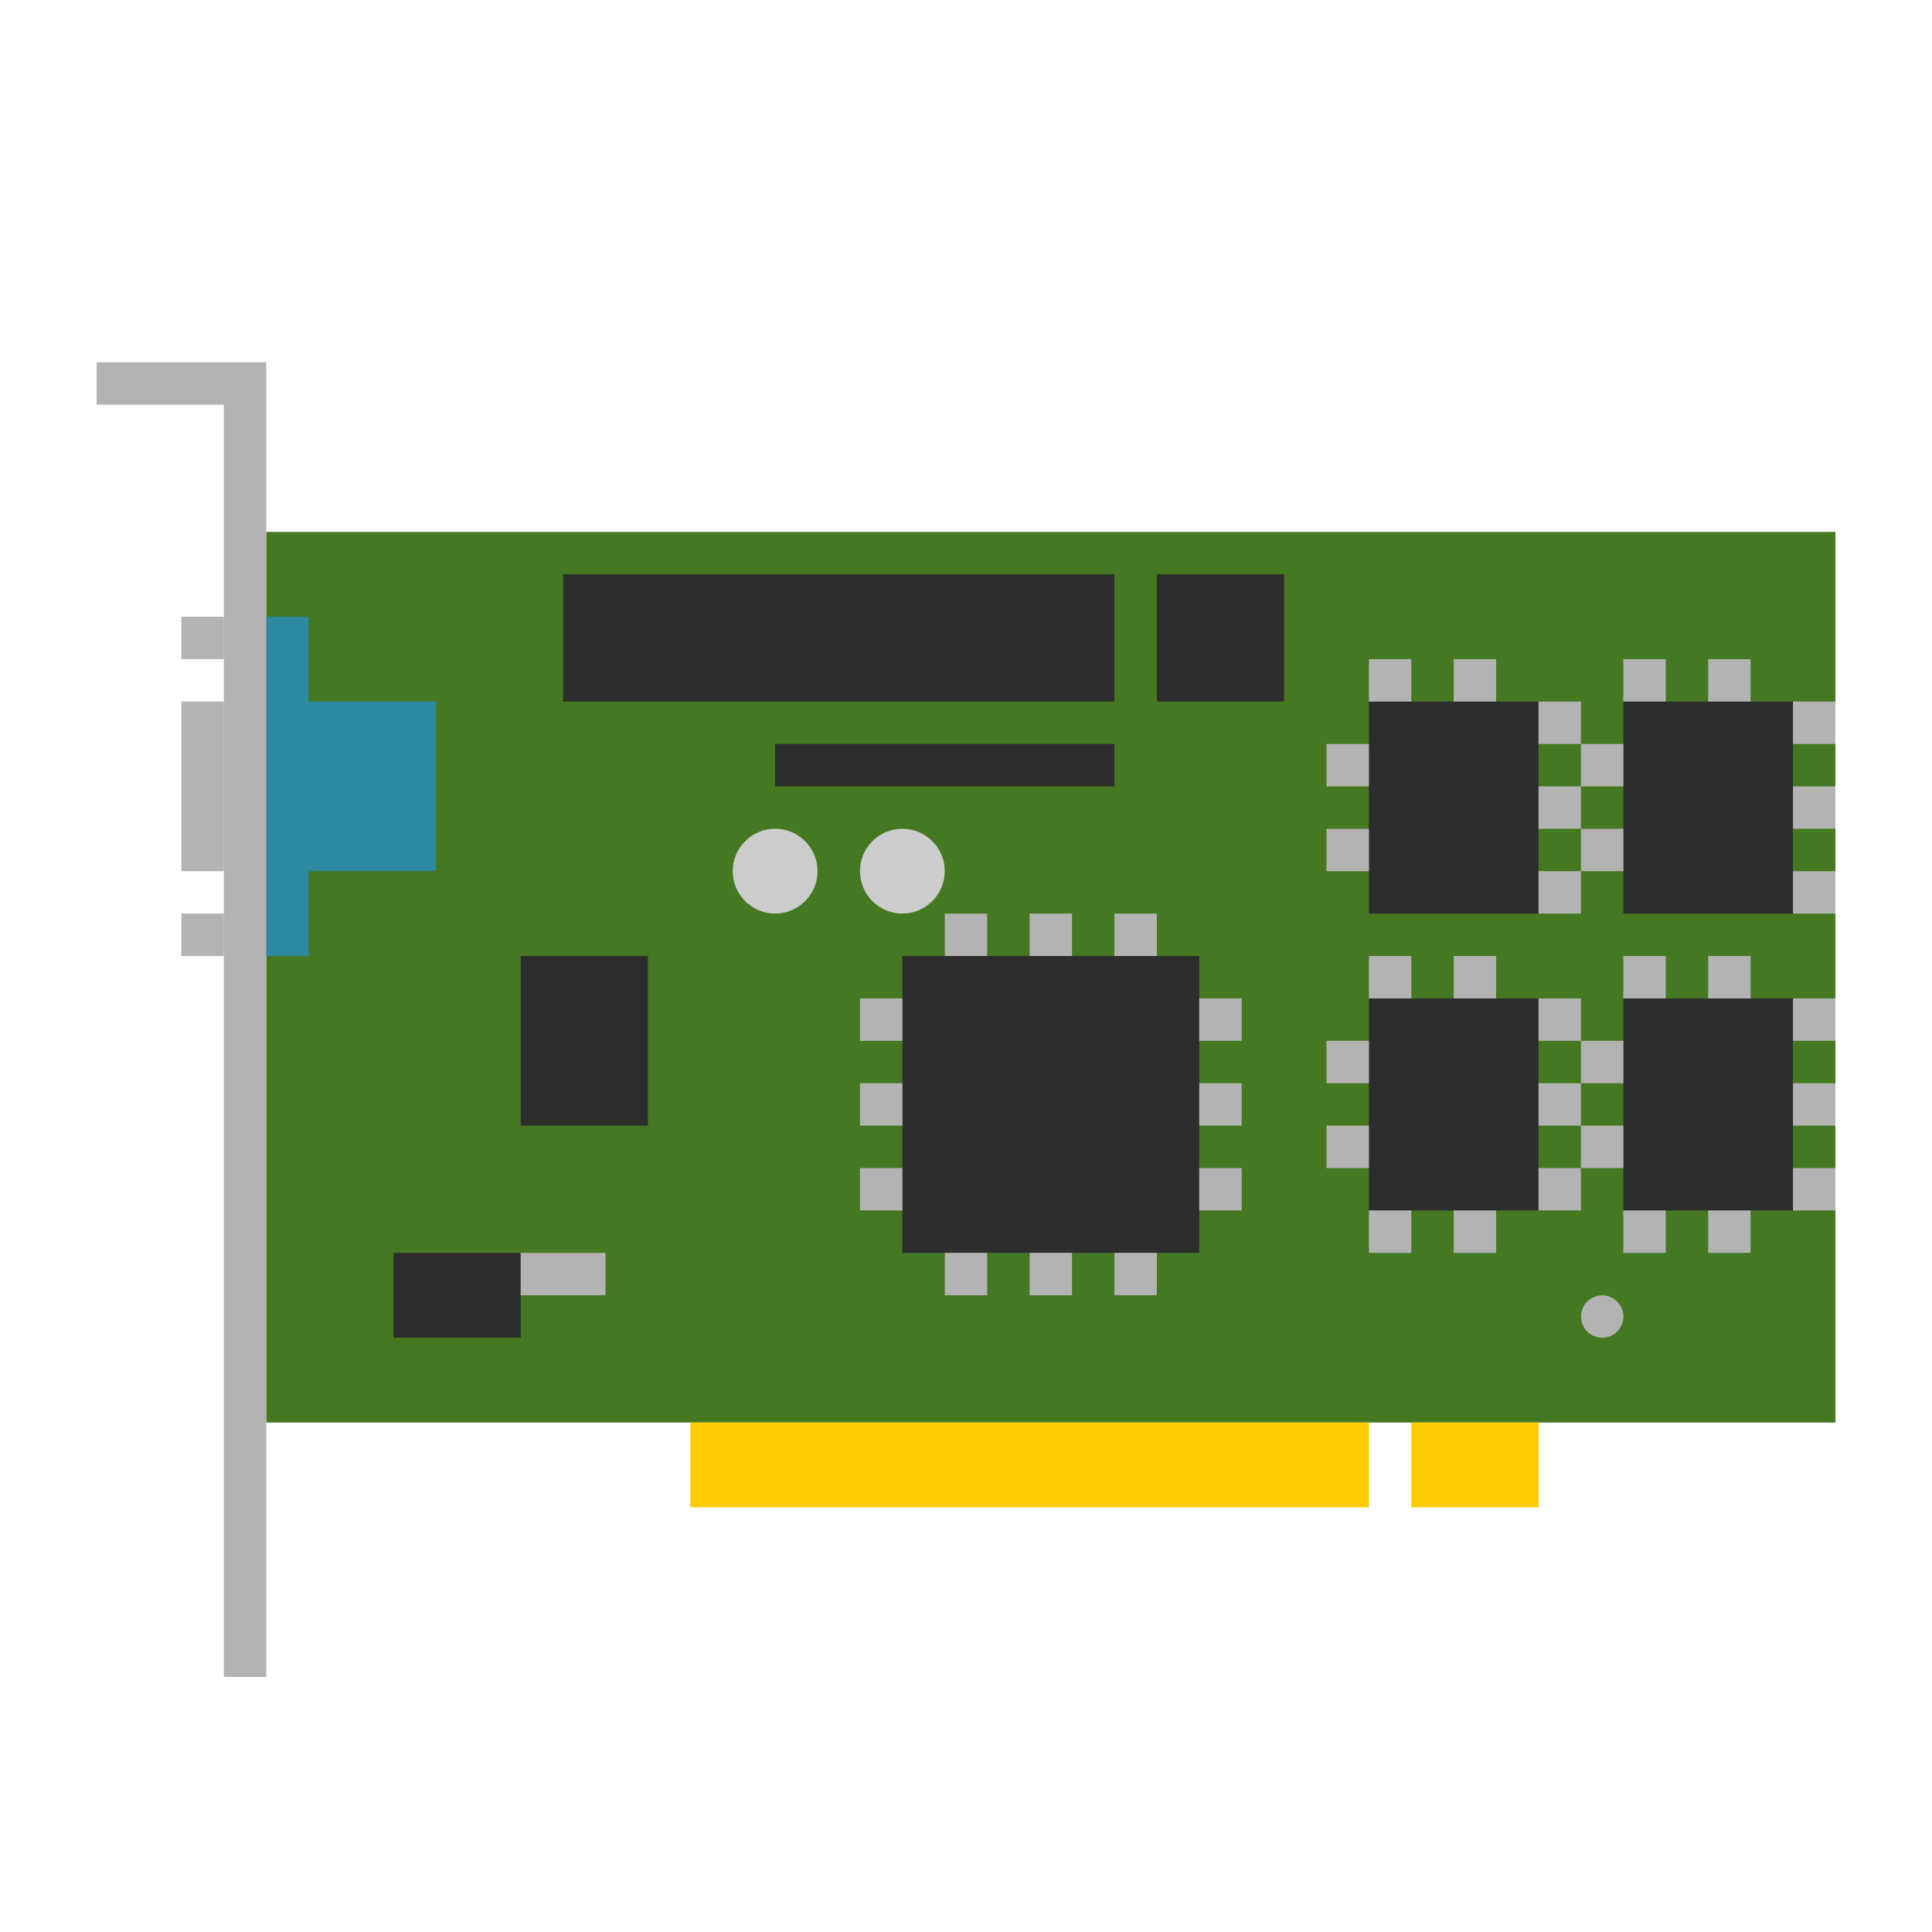 <?xml version="1.0" encoding="UTF-8" standalone="no"?>
<!-- Created with Inkscape (http://www.inkscape.org/) -->

<svg
   xmlns:dc="http://purl.org/dc/elements/1.1/"
   xmlns:cc="http://creativecommons.org/ns#"
   xmlns:rdf="http://www.w3.org/1999/02/22-rdf-syntax-ns#"
   xmlns:svg="http://www.w3.org/2000/svg"
   xmlns="http://www.w3.org/2000/svg"
   xmlns:sodipodi="http://sodipodi.sourceforge.net/DTD/sodipodi-0.dtd"
   xmlns:inkscape="http://www.inkscape.org/namespaces/inkscape"
   id="svg2"
   sodipodi:docname="audio-card.svg"
   viewBox="0 0 500 500"
   version="1.1"
   inkscape:version="0.48.5 r10040"
   width="100%"
   height="100%">
  <defs
     id="defs4" />
  <sodipodi:namedview
     id="base"
     fit-margin-left="0"
     inkscape:zoom="0.70710678"
     borderopacity="1.0"
     inkscape:snap-intersection-paths="true"
     inkscape:cx="128.13295"
     inkscape:cy="356.3904"
     inkscape:object-paths="true"
     inkscape:window-maximized="1"
     showgrid="false"
     fit-margin-right="0"
     inkscape:document-units="px"
     bordercolor="#666666"
     inkscape:window-x="0"
     inkscape:window-y="0"
     inkscape:snap-smooth-nodes="true"
     inkscape:object-nodes="true"
     fit-margin-bottom="0"
     inkscape:window-width="1366"
     inkscape:pageopacity="0.0"
     inkscape:pageshadow="2"
     pagecolor="#ffffff"
     inkscape:current-layer="layer1"
     inkscape:window-height="716"
     fit-margin-top="0">
    <inkscape:grid
       id="grid2996"
       originy="-1004px"
       enabled="true"
       originx="-10px"
       visible="true"
       snapvisiblegridlinesonly="true"
       type="xygrid"
       empspacing="5" />
  </sodipodi:namedview>
  <g
     id="layer1"
     inkscape:label="Layer 1"
     inkscape:groupmode="layer"
     transform="translate(-10,451.638)">
    <rect
       id="rect3816"
       style="color:#000000;fill:#447821;fill-opacity:1;fill-rule:evenodd"
       height="230.488"
       width="406.098"
       y="-313.979"
       x="78.902" />
    <path
       id="rect2998"
       style="fill:#b3b3b3;fill-rule:evenodd"
       d="m 35,-357.882 v 10.976 h 32.927 v 329.268 h 10.976 v -329.268 -10.976 H 67.927 35 z"
       inkscape:connector-curvature="0" />
    <rect
       id="rect3002"
       style="fill:#b3b3b3;fill-rule:evenodd"
       height="43.902"
       width="10.976"
       y="-270.079"
       x="56.951" />
    <rect
       id="rect3004"
       style="fill:#b3b3b3;fill-rule:evenodd"
       height="10.976"
       width="10.976"
       y="-292.03"
       x="56.951" />
    <path
       id="rect3010"
       style="color:#000000;fill:#2c89a0;fill-opacity:1;fill-rule:evenodd"
       d="m 78.902,-292.028 v 21.951 43.902 21.951 h 10.976 v -21.951 h 32.927 v -43.902 H 89.878 v -21.951 h -10.976 z"
       inkscape:connector-curvature="0" />
    <rect
       id="rect3808"
       style="fill:#b3b3b3;fill-rule:evenodd"
       height="10.976"
       width="10.976"
       y="-215.201"
       x="56.951" />
    <rect
       id="rect3818"
       style="color:#000000;fill:#2d2d2d;fill-rule:evenodd"
       height="76.829"
       width="76.829"
       y="-204.223"
       x="243.537" />
    <rect
       id="rect3820"
       style="color:#000000;fill:#2d2d2d;fill-rule:evenodd"
       height="54.878"
       width="43.902"
       y="-193.248"
       x="364.268" />
    <rect
       id="rect3822"
       style="color:#000000;fill:#2d2d2d;fill-rule:evenodd"
       height="54.878"
       width="43.902"
       y="-270.079"
       x="364.268" />
    <rect
       id="rect3824"
       style="color:#000000;fill:#2d2d2d;fill-rule:evenodd"
       height="54.878"
       width="43.902"
       y="-270.079"
       x="430.122" />
    <rect
       id="rect3826"
       style="color:#000000;fill:#2d2d2d;fill-rule:evenodd"
       height="54.878"
       width="43.902"
       y="-193.25"
       x="430.122" />
    <rect
       id="rect3828"
       style="color:#000000;fill:#ffcc00;fill-rule:evenodd"
       height="21.951"
       width="175.61"
       y="-83.493"
       x="188.659" />
    <rect
       id="rect3830"
       style="color:#000000;fill:#ffcc00;fill-rule:evenodd"
       height="21.951"
       width="32.927"
       y="-83.493"
       x="375.244" />
    <rect
       id="rect3848"
       style="color:#000000;fill:#2d2d2d;fill-rule:evenodd"
       height="32.927"
       width="142.683"
       y="-303.004"
       x="155.732" />
    <rect
       id="rect3850"
       style="color:#000000;fill:#2d2d2d;fill-rule:evenodd"
       height="32.927"
       width="32.927"
       y="-303.004"
       x="309.39" />
    <rect
       id="rect3852"
       style="color:#000000;fill:#2d2d2d;fill-rule:evenodd"
       height="10.976"
       width="87.805"
       y="-259.101"
       x="210.61" />
    <path
       id="path3854"
       sodipodi:rx="0.5"
       sodipodi:ry="0.5"
       style="color:#000000;fill:#cccccc;fill-rule:evenodd"
       sodipodi:type="arc"
       d="M 19,20.5 C 19,20.776 18.776,21 18.5,21 18.224,21 18,20.776 18,20.5 18,20.224 18.224,20 18.5,20 c 0.276,0 0.5,0.224 0.5,0.5 z"
       transform="matrix(21.951,0,0,21.951,-195.488,-676.176)"
       sodipodi:cy="20.5"
       sodipodi:cx="18.5" />
    <path
       id="path3856"
       sodipodi:rx="0.5"
       sodipodi:ry="0.5"
       style="color:#000000;fill:#cccccc;fill-rule:evenodd"
       sodipodi:type="arc"
       d="M 22,20.5 C 22,20.776 21.776,21 21.5,21 21.224,21 21,20.776 21,20.5 21,20.224 21.224,20 21.5,20 c 0.276,0 0.5,0.224 0.5,0.5 z"
       transform="matrix(21.951,0,0,21.951,-228.415,-676.176)"
       sodipodi:cy="20.5"
       sodipodi:cx="21.5" />
    <rect
       id="rect3858"
       style="color:#000000;fill:#2d2d2d;fill-rule:evenodd"
       height="43.902"
       width="32.927"
       y="-204.223"
       x="144.756" />
    <rect
       id="rect3860"
       style="color:#000000;fill:#2d2d2d;fill-rule:evenodd"
       height="21.951"
       width="32.927"
       y="-127.394"
       x="111.829" />
    <path
       id="path3862"
       sodipodi:rx="0.5"
       sodipodi:ry="0.5"
       style="color:#000000;fill:#b3b3b3;fill-rule:evenodd"
       sodipodi:type="arc"
       d="M 39,31.5 C 39,31.776 38.776,32 38.5,32 38.224,32 38,31.776 38,31.5 38,31.224 38.224,31 38.5,31 c 0.276,0 0.5,0.224 0.5,0.5 z"
       transform="matrix(10.976,0,0,10.976,2.073,-456.662)"
       sodipodi:cy="31.5"
       sodipodi:cx="38.5" />
    <rect
       id="rect3864"
       style="color:#000000;fill:#b3b3b3;fill-rule:evenodd"
       height="10.976"
       width="10.976"
       y="-193.248"
       x="232.561" />
    <rect
       id="rect3866"
       style="color:#000000;fill:#b3b3b3;fill-rule:evenodd"
       height="10.976"
       width="10.976"
       y="-171.298"
       x="232.561" />
    <rect
       id="rect3868"
       style="color:#000000;fill:#b3b3b3;fill-rule:evenodd"
       height="10.976"
       width="10.976"
       y="-149.347"
       x="232.561" />
    <rect
       id="rect3870"
       style="color:#000000;fill:#b3b3b3;fill-rule:evenodd"
       height="10.976"
       width="10.976"
       y="-127.396"
       x="254.512" />
    <rect
       id="rect3872"
       style="color:#000000;fill:#b3b3b3;fill-rule:evenodd"
       height="10.976"
       width="10.976"
       y="-127.396"
       x="276.463" />
    <rect
       id="rect3874"
       style="color:#000000;fill:#b3b3b3;fill-rule:evenodd"
       height="10.976"
       width="10.976"
       y="-127.396"
       x="298.415" />
    <rect
       id="rect3876"
       style="color:#000000;fill:#b3b3b3;fill-rule:evenodd"
       height="10.976"
       width="10.976"
       y="-149.347"
       x="320.366" />
    <rect
       id="rect3878"
       style="color:#000000;fill:#b3b3b3;fill-rule:evenodd"
       height="10.976"
       width="10.976"
       y="-171.298"
       x="320.366" />
    <rect
       id="rect3880"
       style="color:#000000;fill:#b3b3b3;fill-rule:evenodd"
       height="10.976"
       width="10.976"
       y="-193.25"
       x="320.366" />
    <rect
       id="rect3882"
       style="color:#000000;fill:#b3b3b3;fill-rule:evenodd"
       height="10.976"
       width="10.976"
       y="-215.201"
       x="298.415" />
    <rect
       id="rect3884"
       style="color:#000000;fill:#b3b3b3;fill-rule:evenodd"
       height="10.976"
       width="10.976"
       y="-215.201"
       x="276.463" />
    <rect
       id="rect3886"
       style="color:#000000;fill:#b3b3b3;fill-rule:evenodd"
       height="10.976"
       width="10.976"
       y="-215.201"
       x="254.512" />
    <rect
       id="rect3888"
       style="color:#000000;fill:#b3b3b3;fill-rule:evenodd"
       height="10.976"
       width="10.976"
       y="-204.225"
       x="364.268" />
    <rect
       id="rect3890"
       style="color:#000000;fill:#b3b3b3;fill-rule:evenodd"
       height="10.976"
       width="10.976"
       y="-204.225"
       x="386.22" />
    <rect
       id="rect3892"
       style="color:#000000;fill:#b3b3b3;fill-rule:evenodd"
       height="10.976"
       width="10.976"
       y="-193.25"
       x="408.171" />
    <rect
       id="rect3894"
       style="color:#000000;fill:#b3b3b3;fill-rule:evenodd"
       height="10.976"
       width="10.976"
       y="-171.298"
       x="408.171" />
    <rect
       id="rect3896"
       style="color:#000000;fill:#b3b3b3;fill-rule:evenodd"
       height="10.976"
       width="10.976"
       y="-149.347"
       x="408.171" />
    <rect
       id="rect3898"
       style="color:#000000;fill:#b3b3b3;fill-rule:evenodd"
       height="10.976"
       width="10.976"
       y="-138.372"
       x="386.22" />
    <rect
       id="rect3900"
       style="color:#000000;fill:#b3b3b3;fill-rule:evenodd"
       height="10.976"
       width="10.976"
       y="-138.372"
       x="364.268" />
    <rect
       id="rect3902"
       style="color:#000000;fill:#b3b3b3;fill-rule:evenodd"
       height="10.976"
       width="10.976"
       y="-160.323"
       x="353.293" />
    <rect
       id="rect3904"
       style="color:#000000;fill:#b3b3b3;fill-rule:evenodd"
       height="10.976"
       width="10.976"
       y="-182.274"
       x="353.293" />
    <rect
       id="rect3906"
       style="color:#000000;fill:#b3b3b3;fill-rule:evenodd"
       height="10.976"
       width="21.951"
       y="-127.396"
       x="144.756" />
    <rect
       id="rect3964"
       style="color:#000000;fill:#b3b3b3;fill-rule:evenodd"
       height="10.976"
       width="10.976"
       y="-204.225"
       x="430.122" />
    <rect
       id="rect3966"
       style="color:#000000;fill:#b3b3b3;fill-rule:evenodd"
       height="10.976"
       width="10.976"
       y="-204.225"
       x="452.073" />
    <rect
       id="rect3968"
       style="color:#000000;fill:#b3b3b3;fill-rule:evenodd"
       height="10.976"
       width="10.976"
       y="-193.25"
       x="474.024" />
    <rect
       id="rect3970"
       style="color:#000000;fill:#b3b3b3;fill-rule:evenodd"
       height="10.976"
       width="10.976"
       y="-171.298"
       x="474.024" />
    <rect
       id="rect3972"
       style="color:#000000;fill:#b3b3b3;fill-rule:evenodd"
       height="10.976"
       width="10.976"
       y="-149.347"
       x="474.024" />
    <rect
       id="rect3974"
       style="color:#000000;fill:#b3b3b3;fill-rule:evenodd"
       height="10.976"
       width="10.976"
       y="-138.372"
       x="452.073" />
    <rect
       id="rect3976"
       style="color:#000000;fill:#b3b3b3;fill-rule:evenodd"
       height="10.976"
       width="10.976"
       y="-138.372"
       x="430.122" />
    <rect
       id="rect3978"
       style="color:#000000;fill:#b3b3b3;fill-rule:evenodd"
       height="10.976"
       width="10.976"
       y="-160.323"
       x="419.146" />
    <rect
       id="rect3980"
       style="color:#000000;fill:#b3b3b3;fill-rule:evenodd"
       height="10.976"
       width="10.976"
       y="-182.274"
       x="419.146" />
    <rect
       id="rect4000"
       style="color:#000000;fill:#b3b3b3;fill-rule:evenodd"
       height="10.976"
       width="10.976"
       y="-281.054"
       x="430.122" />
    <rect
       id="rect4002"
       style="color:#000000;fill:#b3b3b3;fill-rule:evenodd"
       height="10.976"
       width="10.976"
       y="-281.054"
       x="452.073" />
    <rect
       id="rect4004"
       style="color:#000000;fill:#b3b3b3;fill-rule:evenodd"
       height="10.976"
       width="10.976"
       y="-270.079"
       x="474.024" />
    <rect
       id="rect4006"
       style="color:#000000;fill:#b3b3b3;fill-rule:evenodd"
       height="10.976"
       width="10.976"
       y="-248.128"
       x="474.024" />
    <rect
       id="rect4008"
       style="color:#000000;fill:#b3b3b3;fill-rule:evenodd"
       height="10.976"
       width="10.976"
       y="-226.176"
       x="474.024" />
    <rect
       id="rect4014"
       style="color:#000000;fill:#b3b3b3;fill-rule:evenodd"
       height="10.976"
       width="10.976"
       y="-237.152"
       x="419.146" />
    <rect
       id="rect4016"
       style="color:#000000;fill:#b3b3b3;fill-rule:evenodd"
       height="10.976"
       width="10.976"
       y="-259.103"
       x="419.146" />
    <rect
       id="rect4036"
       style="color:#000000;fill:#b3b3b3;fill-rule:evenodd"
       height="10.976"
       width="10.976"
       y="-281.054"
       x="364.268" />
    <rect
       id="rect4038"
       style="color:#000000;fill:#b3b3b3;fill-rule:evenodd"
       height="10.976"
       width="10.976"
       y="-281.054"
       x="386.22" />
    <rect
       id="rect4040"
       style="color:#000000;fill:#b3b3b3;fill-rule:evenodd"
       height="10.976"
       width="10.976"
       y="-270.079"
       x="408.171" />
    <rect
       id="rect4042"
       style="color:#000000;fill:#b3b3b3;fill-rule:evenodd"
       height="10.976"
       width="10.976"
       y="-248.128"
       x="408.171" />
    <rect
       id="rect4044"
       style="color:#000000;fill:#b3b3b3;fill-rule:evenodd"
       height="10.976"
       width="10.976"
       y="-226.176"
       x="408.171" />
    <rect
       id="rect4050"
       style="color:#000000;fill:#b3b3b3;fill-rule:evenodd"
       height="10.976"
       width="10.976"
       y="-237.152"
       x="353.293" />
    <rect
       id="rect4052"
       style="color:#000000;fill:#b3b3b3;fill-rule:evenodd"
       height="10.976"
       width="10.976"
       y="-259.103"
       x="353.293" />
  </g>
</svg>
